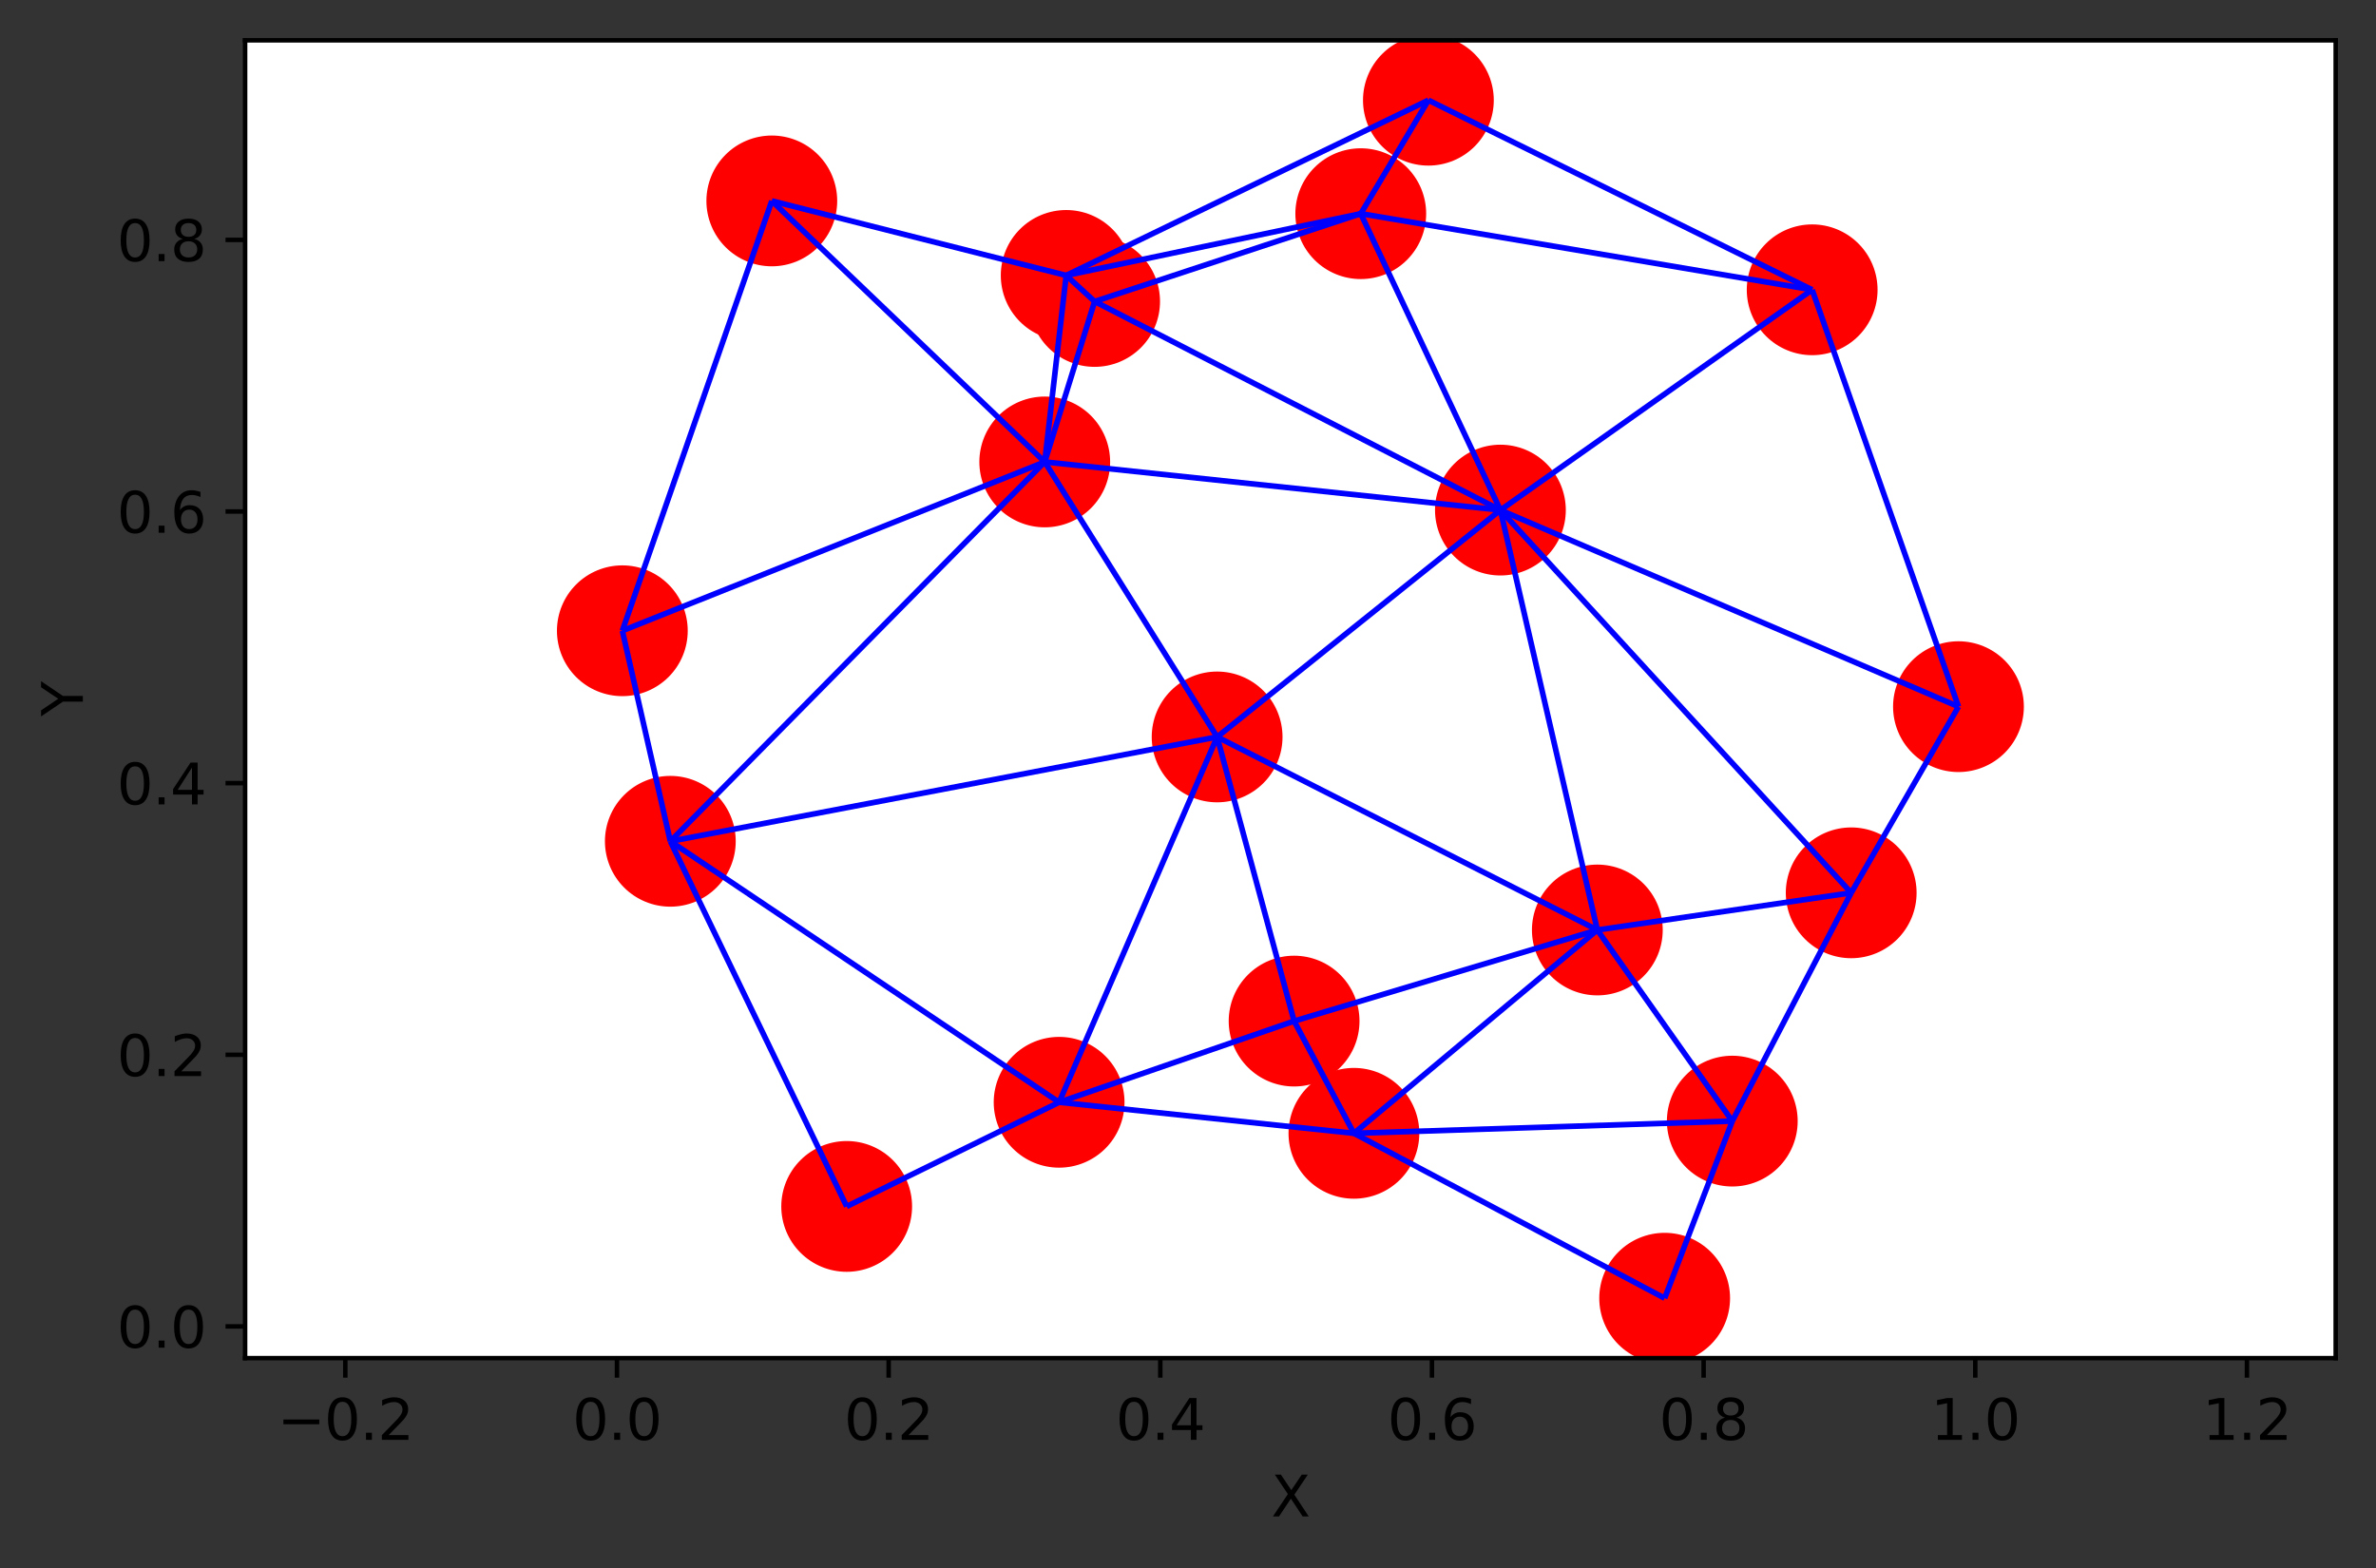 <?xml version="1.0" encoding="utf-8" standalone="no"?>
<!DOCTYPE svg PUBLIC "-//W3C//DTD SVG 1.1//EN"
  "http://www.w3.org/Graphics/SVG/1.1/DTD/svg11.dtd">
<svg xmlns:xlink="http://www.w3.org/1999/xlink" width="424.381pt" height="280.156pt" viewBox="0 0 424.381 280.156" xmlns="http://www.w3.org/2000/svg" version="1.1">
 <rect x="0" y="0" width="424.381" height="280.156" fill="#333333" stroke="none"/>
 <defs>
  <style type="text/css">*{stroke-linejoin: round; stroke-linecap: butt}</style>
 </defs>
 <g id="figure_1">
  <g id="patch_1">
   <path d="M 0 280.156 
L 424.381 280.156 
L 424.381 0 
L 0 0 
L 0 280.156 
z
" style="fill: none"/>
  </g>
  <g id="axes_1">
   <g id="patch_2">
    <path d="M 43.781 242.6 
L 417.181 242.6 
L 417.181 7.2 
L 43.781 7.2 
z
" style="fill: #ffffff"/>
   </g>
   <g id="PathCollection_1">
    <defs>
     <path id="mc87f2788e9" d="M 0 11.18 
C 2.965 11.18 5.809 10.002 7.906 7.906 
C 10.002 5.809 11.18 2.965 11.18 0 
C 11.18 -2.965 10.002 -5.809 7.906 -7.906 
C 5.809 -10.002 2.965 -11.18 0 -11.18 
C -2.965 -11.18 -5.809 -10.002 -7.906 -7.906 
C -10.002 -5.809 -11.18 -2.965 -11.18 0 
C -11.18 2.965 -10.002 5.809 -7.906 7.906 
C -5.809 10.002 -2.965 11.18 0 11.18 
z
" style="stroke: #ff0000"/>
    </defs>
    <g clip-path="url(#p6387b69728)">
     <use xlink:href="#mc87f2788e9" x="297.328" y="231.9" style="fill: #ff0000; stroke: #ff0000"/>
     <use xlink:href="#mc87f2788e9" x="231.141" y="182.397" style="fill: #ff0000; stroke: #ff0000"/>
     <use xlink:href="#mc87f2788e9" x="151.227" y="215.503" style="fill: #ff0000; stroke: #ff0000"/>
     <use xlink:href="#mc87f2788e9" x="111.157" y="112.672" style="fill: #ff0000; stroke: #ff0000"/>
     <use xlink:href="#mc87f2788e9" x="285.303" y="166.123" style="fill: #ff0000; stroke: #ff0000"/>
     <use xlink:href="#mc87f2788e9" x="241.825" y="202.443" style="fill: #ff0000; stroke: #ff0000"/>
     <use xlink:href="#mc87f2788e9" x="217.392" y="131.639" style="fill: #ff0000; stroke: #ff0000"/>
     <use xlink:href="#mc87f2788e9" x="267.991" y="91.117" style="fill: #ff0000; stroke: #ff0000"/>
     <use xlink:href="#mc87f2788e9" x="330.645" y="159.485" style="fill: #ff0000; stroke: #ff0000"/>
     <use xlink:href="#mc87f2788e9" x="137.853" y="35.89" style="fill: #ff0000; stroke: #ff0000"/>
     <use xlink:href="#mc87f2788e9" x="243.048" y="38.169" style="fill: #ff0000; stroke: #ff0000"/>
     <use xlink:href="#mc87f2788e9" x="195.513" y="53.851" style="fill: #ff0000; stroke: #ff0000"/>
     <use xlink:href="#mc87f2788e9" x="189.171" y="196.9" style="fill: #ff0000; stroke: #ff0000"/>
     <use xlink:href="#mc87f2788e9" x="309.406" y="200.264" style="fill: #ff0000; stroke: #ff0000"/>
     <use xlink:href="#mc87f2788e9" x="349.805" y="126.231" style="fill: #ff0000; stroke: #ff0000"/>
     <use xlink:href="#mc87f2788e9" x="255.127" y="17.9" style="fill: #ff0000; stroke: #ff0000"/>
     <use xlink:href="#mc87f2788e9" x="119.729" y="150.279" style="fill: #ff0000; stroke: #ff0000"/>
     <use xlink:href="#mc87f2788e9" x="190.434" y="49.197" style="fill: #ff0000; stroke: #ff0000"/>
     <use xlink:href="#mc87f2788e9" x="186.603" y="82.516" style="fill: #ff0000; stroke: #ff0000"/>
     <use xlink:href="#mc87f2788e9" x="323.674" y="51.766" style="fill: #ff0000; stroke: #ff0000"/>
    </g>
   </g>
   <g id="matplotlib.axis_1">
    <g id="xtick_1">
     <g id="line2d_1">
      <defs>
       <path id="m0d07a8eaef" d="M 0 0 
L 0 3.5 
" style="stroke: #000000; stroke-width: 0.8"/>
      </defs>
      <g>
       <use xlink:href="#m0d07a8eaef" x="61.677" y="242.6" style="stroke: #000000; stroke-width: 0.8"/>
      </g>
     </g>
     <g id="text_1">
      <!-- −0.2 -->
      <g transform="translate(49.536 257.198)scale(0.1 -0.1)">
       <defs>
        <path id="DejaVuSans-2212" d="M 678 2272 
L 4684 2272 
L 4684 1741 
L 678 1741 
L 678 2272 
z
" transform="scale(0.016)"/>
        <path id="DejaVuSans-30" d="M 2034 4250 
Q 1547 4250 1301 3770 
Q 1056 3291 1056 2328 
Q 1056 1369 1301 889 
Q 1547 409 2034 409 
Q 2525 409 2770 889 
Q 3016 1369 3016 2328 
Q 3016 3291 2770 3770 
Q 2525 4250 2034 4250 
z
M 2034 4750 
Q 2819 4750 3233 4129 
Q 3647 3509 3647 2328 
Q 3647 1150 3233 529 
Q 2819 -91 2034 -91 
Q 1250 -91 836 529 
Q 422 1150 422 2328 
Q 422 3509 836 4129 
Q 1250 4750 2034 4750 
z
" transform="scale(0.016)"/>
        <path id="DejaVuSans-2e" d="M 684 794 
L 1344 794 
L 1344 0 
L 684 0 
L 684 794 
z
" transform="scale(0.016)"/>
        <path id="DejaVuSans-32" d="M 1228 531 
L 3431 531 
L 3431 0 
L 469 0 
L 469 531 
Q 828 903 1448 1529 
Q 2069 2156 2228 2338 
Q 2531 2678 2651 2914 
Q 2772 3150 2772 3378 
Q 2772 3750 2511 3984 
Q 2250 4219 1831 4219 
Q 1534 4219 1204 4116 
Q 875 4013 500 3803 
L 500 4441 
Q 881 4594 1212 4672 
Q 1544 4750 1819 4750 
Q 2544 4750 2975 4387 
Q 3406 4025 3406 3419 
Q 3406 3131 3298 2873 
Q 3191 2616 2906 2266 
Q 2828 2175 2409 1742 
Q 1991 1309 1228 531 
z
" transform="scale(0.016)"/>
       </defs>
       <use xlink:href="#DejaVuSans-2212"/>
       <use xlink:href="#DejaVuSans-30" x="83.789"/>
       <use xlink:href="#DejaVuSans-2e" x="147.412"/>
       <use xlink:href="#DejaVuSans-32" x="179.199"/>
      </g>
     </g>
    </g>
    <g id="xtick_2">
     <g id="line2d_2">
      <g>
       <use xlink:href="#m0d07a8eaef" x="110.199" y="242.6" style="stroke: #000000; stroke-width: 0.8"/>
      </g>
     </g>
     <g id="text_2">
      <!-- 0.0 -->
      <g transform="translate(102.248 257.198)scale(0.1 -0.1)">
       <use xlink:href="#DejaVuSans-30"/>
       <use xlink:href="#DejaVuSans-2e" x="63.623"/>
       <use xlink:href="#DejaVuSans-30" x="95.41"/>
      </g>
     </g>
    </g>
    <g id="xtick_3">
     <g id="line2d_3">
      <g>
       <use xlink:href="#m0d07a8eaef" x="158.721" y="242.6" style="stroke: #000000; stroke-width: 0.8"/>
      </g>
     </g>
     <g id="text_3">
      <!-- 0.2 -->
      <g transform="translate(150.769 257.198)scale(0.1 -0.1)">
       <use xlink:href="#DejaVuSans-30"/>
       <use xlink:href="#DejaVuSans-2e" x="63.623"/>
       <use xlink:href="#DejaVuSans-32" x="95.41"/>
      </g>
     </g>
    </g>
    <g id="xtick_4">
     <g id="line2d_4">
      <g>
       <use xlink:href="#m0d07a8eaef" x="207.243" y="242.6" style="stroke: #000000; stroke-width: 0.8"/>
      </g>
     </g>
     <g id="text_4">
      <!-- 0.4 -->
      <g transform="translate(199.291 257.198)scale(0.1 -0.1)">
       <defs>
        <path id="DejaVuSans-34" d="M 2419 4116 
L 825 1625 
L 2419 1625 
L 2419 4116 
z
M 2253 4666 
L 3047 4666 
L 3047 1625 
L 3713 1625 
L 3713 1100 
L 3047 1100 
L 3047 0 
L 2419 0 
L 2419 1100 
L 313 1100 
L 313 1709 
L 2253 4666 
z
" transform="scale(0.016)"/>
       </defs>
       <use xlink:href="#DejaVuSans-30"/>
       <use xlink:href="#DejaVuSans-2e" x="63.623"/>
       <use xlink:href="#DejaVuSans-34" x="95.41"/>
      </g>
     </g>
    </g>
    <g id="xtick_5">
     <g id="line2d_5">
      <g>
       <use xlink:href="#m0d07a8eaef" x="255.764" y="242.6" style="stroke: #000000; stroke-width: 0.8"/>
      </g>
     </g>
     <g id="text_5">
      <!-- 0.6 -->
      <g transform="translate(247.813 257.198)scale(0.1 -0.1)">
       <defs>
        <path id="DejaVuSans-36" d="M 2113 2584 
Q 1688 2584 1439 2293 
Q 1191 2003 1191 1497 
Q 1191 994 1439 701 
Q 1688 409 2113 409 
Q 2538 409 2786 701 
Q 3034 994 3034 1497 
Q 3034 2003 2786 2293 
Q 2538 2584 2113 2584 
z
M 3366 4563 
L 3366 3988 
Q 3128 4100 2886 4159 
Q 2644 4219 2406 4219 
Q 1781 4219 1451 3797 
Q 1122 3375 1075 2522 
Q 1259 2794 1537 2939 
Q 1816 3084 2150 3084 
Q 2853 3084 3261 2657 
Q 3669 2231 3669 1497 
Q 3669 778 3244 343 
Q 2819 -91 2113 -91 
Q 1303 -91 875 529 
Q 447 1150 447 2328 
Q 447 3434 972 4092 
Q 1497 4750 2381 4750 
Q 2619 4750 2861 4703 
Q 3103 4656 3366 4563 
z
" transform="scale(0.016)"/>
       </defs>
       <use xlink:href="#DejaVuSans-30"/>
       <use xlink:href="#DejaVuSans-2e" x="63.623"/>
       <use xlink:href="#DejaVuSans-36" x="95.41"/>
      </g>
     </g>
    </g>
    <g id="xtick_6">
     <g id="line2d_6">
      <g>
       <use xlink:href="#m0d07a8eaef" x="304.286" y="242.6" style="stroke: #000000; stroke-width: 0.8"/>
      </g>
     </g>
     <g id="text_6">
      <!-- 0.8 -->
      <g transform="translate(296.334 257.198)scale(0.1 -0.1)">
       <defs>
        <path id="DejaVuSans-38" d="M 2034 2216 
Q 1584 2216 1326 1975 
Q 1069 1734 1069 1313 
Q 1069 891 1326 650 
Q 1584 409 2034 409 
Q 2484 409 2743 651 
Q 3003 894 3003 1313 
Q 3003 1734 2745 1975 
Q 2488 2216 2034 2216 
z
M 1403 2484 
Q 997 2584 770 2862 
Q 544 3141 544 3541 
Q 544 4100 942 4425 
Q 1341 4750 2034 4750 
Q 2731 4750 3128 4425 
Q 3525 4100 3525 3541 
Q 3525 3141 3298 2862 
Q 3072 2584 2669 2484 
Q 3125 2378 3379 2068 
Q 3634 1759 3634 1313 
Q 3634 634 3220 271 
Q 2806 -91 2034 -91 
Q 1263 -91 848 271 
Q 434 634 434 1313 
Q 434 1759 690 2068 
Q 947 2378 1403 2484 
z
M 1172 3481 
Q 1172 3119 1398 2916 
Q 1625 2713 2034 2713 
Q 2441 2713 2670 2916 
Q 2900 3119 2900 3481 
Q 2900 3844 2670 4047 
Q 2441 4250 2034 4250 
Q 1625 4250 1398 4047 
Q 1172 3844 1172 3481 
z
" transform="scale(0.016)"/>
       </defs>
       <use xlink:href="#DejaVuSans-30"/>
       <use xlink:href="#DejaVuSans-2e" x="63.623"/>
       <use xlink:href="#DejaVuSans-38" x="95.41"/>
      </g>
     </g>
    </g>
    <g id="xtick_7">
     <g id="line2d_7">
      <g>
       <use xlink:href="#m0d07a8eaef" x="352.808" y="242.6" style="stroke: #000000; stroke-width: 0.8"/>
      </g>
     </g>
     <g id="text_7">
      <!-- 1.0 -->
      <g transform="translate(344.856 257.198)scale(0.1 -0.1)">
       <defs>
        <path id="DejaVuSans-31" d="M 794 531 
L 1825 531 
L 1825 4091 
L 703 3866 
L 703 4441 
L 1819 4666 
L 2450 4666 
L 2450 531 
L 3481 531 
L 3481 0 
L 794 0 
L 794 531 
z
" transform="scale(0.016)"/>
       </defs>
       <use xlink:href="#DejaVuSans-31"/>
       <use xlink:href="#DejaVuSans-2e" x="63.623"/>
       <use xlink:href="#DejaVuSans-30" x="95.41"/>
      </g>
     </g>
    </g>
    <g id="xtick_8">
     <g id="line2d_8">
      <g>
       <use xlink:href="#m0d07a8eaef" x="401.329" y="242.6" style="stroke: #000000; stroke-width: 0.8"/>
      </g>
     </g>
     <g id="text_8">
      <!-- 1.2 -->
      <g transform="translate(393.378 257.198)scale(0.1 -0.1)">
       <use xlink:href="#DejaVuSans-31"/>
       <use xlink:href="#DejaVuSans-2e" x="63.623"/>
       <use xlink:href="#DejaVuSans-32" x="95.41"/>
      </g>
     </g>
    </g>
    <g id="text_9">
     <!-- X -->
     <g transform="translate(227.056 270.877)scale(0.1 -0.1)">
      <defs>
       <path id="DejaVuSans-58" d="M 403 4666 
L 1081 4666 
L 2241 2931 
L 3406 4666 
L 4084 4666 
L 2584 2425 
L 4184 0 
L 3506 0 
L 2194 1984 
L 872 0 
L 191 0 
L 1856 2491 
L 403 4666 
z
" transform="scale(0.016)"/>
      </defs>
      <use xlink:href="#DejaVuSans-58"/>
     </g>
    </g>
   </g>
   <g id="matplotlib.axis_2">
    <g id="ytick_1">
     <g id="line2d_9">
      <defs>
       <path id="m625f4e9871" d="M 0 0 
L -3.5 0 
" style="stroke: #000000; stroke-width: 0.8"/>
      </defs>
      <g>
       <use xlink:href="#m625f4e9871" x="43.781" y="236.935" style="stroke: #000000; stroke-width: 0.8"/>
      </g>
     </g>
     <g id="text_10">
      <!-- 0.0 -->
      <g transform="translate(20.878 240.734)scale(0.1 -0.1)">
       <use xlink:href="#DejaVuSans-30"/>
       <use xlink:href="#DejaVuSans-2e" x="63.623"/>
       <use xlink:href="#DejaVuSans-30" x="95.41"/>
      </g>
     </g>
    </g>
    <g id="ytick_2">
     <g id="line2d_10">
      <g>
       <use xlink:href="#m625f4e9871" x="43.781" y="188.413" style="stroke: #000000; stroke-width: 0.8"/>
      </g>
     </g>
     <g id="text_11">
      <!-- 0.2 -->
      <g transform="translate(20.878 192.212)scale(0.1 -0.1)">
       <use xlink:href="#DejaVuSans-30"/>
       <use xlink:href="#DejaVuSans-2e" x="63.623"/>
       <use xlink:href="#DejaVuSans-32" x="95.41"/>
      </g>
     </g>
    </g>
    <g id="ytick_3">
     <g id="line2d_11">
      <g>
       <use xlink:href="#m625f4e9871" x="43.781" y="139.891" style="stroke: #000000; stroke-width: 0.8"/>
      </g>
     </g>
     <g id="text_12">
      <!-- 0.4 -->
      <g transform="translate(20.878 143.69)scale(0.1 -0.1)">
       <use xlink:href="#DejaVuSans-30"/>
       <use xlink:href="#DejaVuSans-2e" x="63.623"/>
       <use xlink:href="#DejaVuSans-34" x="95.41"/>
      </g>
     </g>
    </g>
    <g id="ytick_4">
     <g id="line2d_12">
      <g>
       <use xlink:href="#m625f4e9871" x="43.781" y="91.37" style="stroke: #000000; stroke-width: 0.8"/>
      </g>
     </g>
     <g id="text_13">
      <!-- 0.6 -->
      <g transform="translate(20.878 95.169)scale(0.1 -0.1)">
       <use xlink:href="#DejaVuSans-30"/>
       <use xlink:href="#DejaVuSans-2e" x="63.623"/>
       <use xlink:href="#DejaVuSans-36" x="95.41"/>
      </g>
     </g>
    </g>
    <g id="ytick_5">
     <g id="line2d_13">
      <g>
       <use xlink:href="#m625f4e9871" x="43.781" y="42.848" style="stroke: #000000; stroke-width: 0.8"/>
      </g>
     </g>
     <g id="text_14">
      <!-- 0.8 -->
      <g transform="translate(20.878 46.647)scale(0.1 -0.1)">
       <use xlink:href="#DejaVuSans-30"/>
       <use xlink:href="#DejaVuSans-2e" x="63.623"/>
       <use xlink:href="#DejaVuSans-38" x="95.41"/>
      </g>
     </g>
    </g>
    <g id="text_15">
     <!-- Y -->
     <g transform="translate(14.798 127.954)rotate(-90)scale(0.1 -0.1)">
      <defs>
       <path id="DejaVuSans-59" d="M -13 4666 
L 666 4666 
L 1959 2747 
L 3244 4666 
L 3922 4666 
L 2272 2222 
L 2272 0 
L 1638 0 
L 1638 2222 
L -13 4666 
z
" transform="scale(0.016)"/>
      </defs>
      <use xlink:href="#DejaVuSans-59"/>
     </g>
    </g>
   </g>
   <g id="LineCollection_1">
    <path d="M 297.328 231.9 
L 241.825 202.443 
" clip-path="url(#p6387b69728)" style="fill: none; stroke: #0000ff"/>
    <path d="M 297.328 231.9 
L 309.406 200.264 
" clip-path="url(#p6387b69728)" style="fill: none; stroke: #0000ff"/>
    <path d="M 231.141 182.397 
L 285.303 166.123 
" clip-path="url(#p6387b69728)" style="fill: none; stroke: #0000ff"/>
    <path d="M 231.141 182.397 
L 241.825 202.443 
" clip-path="url(#p6387b69728)" style="fill: none; stroke: #0000ff"/>
    <path d="M 231.141 182.397 
L 217.392 131.639 
" clip-path="url(#p6387b69728)" style="fill: none; stroke: #0000ff"/>
    <path d="M 231.141 182.397 
L 189.171 196.9 
" clip-path="url(#p6387b69728)" style="fill: none; stroke: #0000ff"/>
    <path d="M 151.227 215.503 
L 189.171 196.9 
" clip-path="url(#p6387b69728)" style="fill: none; stroke: #0000ff"/>
    <path d="M 151.227 215.503 
L 119.729 150.279 
" clip-path="url(#p6387b69728)" style="fill: none; stroke: #0000ff"/>
    <path d="M 111.157 112.672 
L 137.853 35.89 
" clip-path="url(#p6387b69728)" style="fill: none; stroke: #0000ff"/>
    <path d="M 111.157 112.672 
L 119.729 150.279 
" clip-path="url(#p6387b69728)" style="fill: none; stroke: #0000ff"/>
    <path d="M 111.157 112.672 
L 186.603 82.516 
" clip-path="url(#p6387b69728)" style="fill: none; stroke: #0000ff"/>
    <path d="M 285.303 166.123 
L 241.825 202.443 
" clip-path="url(#p6387b69728)" style="fill: none; stroke: #0000ff"/>
    <path d="M 285.303 166.123 
L 217.392 131.639 
" clip-path="url(#p6387b69728)" style="fill: none; stroke: #0000ff"/>
    <path d="M 285.303 166.123 
L 267.991 91.117 
" clip-path="url(#p6387b69728)" style="fill: none; stroke: #0000ff"/>
    <path d="M 285.303 166.123 
L 330.645 159.485 
" clip-path="url(#p6387b69728)" style="fill: none; stroke: #0000ff"/>
    <path d="M 285.303 166.123 
L 309.406 200.264 
" clip-path="url(#p6387b69728)" style="fill: none; stroke: #0000ff"/>
    <path d="M 241.825 202.443 
L 189.171 196.9 
" clip-path="url(#p6387b69728)" style="fill: none; stroke: #0000ff"/>
    <path d="M 241.825 202.443 
L 309.406 200.264 
" clip-path="url(#p6387b69728)" style="fill: none; stroke: #0000ff"/>
    <path d="M 217.392 131.639 
L 267.991 91.117 
" clip-path="url(#p6387b69728)" style="fill: none; stroke: #0000ff"/>
    <path d="M 217.392 131.639 
L 189.171 196.9 
" clip-path="url(#p6387b69728)" style="fill: none; stroke: #0000ff"/>
    <path d="M 217.392 131.639 
L 119.729 150.279 
" clip-path="url(#p6387b69728)" style="fill: none; stroke: #0000ff"/>
    <path d="M 217.392 131.639 
L 186.603 82.516 
" clip-path="url(#p6387b69728)" style="fill: none; stroke: #0000ff"/>
    <path d="M 267.991 91.117 
L 330.645 159.485 
" clip-path="url(#p6387b69728)" style="fill: none; stroke: #0000ff"/>
    <path d="M 267.991 91.117 
L 243.048 38.169 
" clip-path="url(#p6387b69728)" style="fill: none; stroke: #0000ff"/>
    <path d="M 267.991 91.117 
L 195.513 53.851 
" clip-path="url(#p6387b69728)" style="fill: none; stroke: #0000ff"/>
    <path d="M 267.991 91.117 
L 349.805 126.231 
" clip-path="url(#p6387b69728)" style="fill: none; stroke: #0000ff"/>
    <path d="M 267.991 91.117 
L 186.603 82.516 
" clip-path="url(#p6387b69728)" style="fill: none; stroke: #0000ff"/>
    <path d="M 267.991 91.117 
L 323.674 51.766 
" clip-path="url(#p6387b69728)" style="fill: none; stroke: #0000ff"/>
    <path d="M 330.645 159.485 
L 309.406 200.264 
" clip-path="url(#p6387b69728)" style="fill: none; stroke: #0000ff"/>
    <path d="M 330.645 159.485 
L 349.805 126.231 
" clip-path="url(#p6387b69728)" style="fill: none; stroke: #0000ff"/>
    <path d="M 137.853 35.89 
L 190.434 49.197 
" clip-path="url(#p6387b69728)" style="fill: none; stroke: #0000ff"/>
    <path d="M 137.853 35.89 
L 186.603 82.516 
" clip-path="url(#p6387b69728)" style="fill: none; stroke: #0000ff"/>
    <path d="M 243.048 38.169 
L 195.513 53.851 
" clip-path="url(#p6387b69728)" style="fill: none; stroke: #0000ff"/>
    <path d="M 243.048 38.169 
L 255.127 17.9 
" clip-path="url(#p6387b69728)" style="fill: none; stroke: #0000ff"/>
    <path d="M 243.048 38.169 
L 190.434 49.197 
" clip-path="url(#p6387b69728)" style="fill: none; stroke: #0000ff"/>
    <path d="M 243.048 38.169 
L 323.674 51.766 
" clip-path="url(#p6387b69728)" style="fill: none; stroke: #0000ff"/>
    <path d="M 195.513 53.851 
L 190.434 49.197 
" clip-path="url(#p6387b69728)" style="fill: none; stroke: #0000ff"/>
    <path d="M 195.513 53.851 
L 186.603 82.516 
" clip-path="url(#p6387b69728)" style="fill: none; stroke: #0000ff"/>
    <path d="M 189.171 196.9 
L 119.729 150.279 
" clip-path="url(#p6387b69728)" style="fill: none; stroke: #0000ff"/>
    <path d="M 349.805 126.231 
L 323.674 51.766 
" clip-path="url(#p6387b69728)" style="fill: none; stroke: #0000ff"/>
    <path d="M 255.127 17.9 
L 190.434 49.197 
" clip-path="url(#p6387b69728)" style="fill: none; stroke: #0000ff"/>
    <path d="M 255.127 17.9 
L 323.674 51.766 
" clip-path="url(#p6387b69728)" style="fill: none; stroke: #0000ff"/>
    <path d="M 119.729 150.279 
L 186.603 82.516 
" clip-path="url(#p6387b69728)" style="fill: none; stroke: #0000ff"/>
    <path d="M 190.434 49.197 
L 186.603 82.516 
" clip-path="url(#p6387b69728)" style="fill: none; stroke: #0000ff"/>
   </g>
   <g id="patch_3">
    <path d="M 43.781 242.6 
L 43.781 7.2 
" style="fill: none; stroke: #000000; stroke-width: 0.8; stroke-linejoin: miter; stroke-linecap: square"/>
   </g>
   <g id="patch_4">
    <path d="M 417.181 242.6 
L 417.181 7.2 
" style="fill: none; stroke: #000000; stroke-width: 0.8; stroke-linejoin: miter; stroke-linecap: square"/>
   </g>
   <g id="patch_5">
    <path d="M 43.781 242.6 
L 417.181 242.6 
" style="fill: none; stroke: #000000; stroke-width: 0.8; stroke-linejoin: miter; stroke-linecap: square"/>
   </g>
   <g id="patch_6">
    <path d="M 43.781 7.2 
L 417.181 7.2 
" style="fill: none; stroke: #000000; stroke-width: 0.8; stroke-linejoin: miter; stroke-linecap: square"/>
   </g>
  </g>
 </g>
 <defs>
  <clipPath id="p6387b69728">
   <rect x="43.781" y="7.2" width="373.4" height="235.4"/>
  </clipPath>
 </defs>
</svg>
